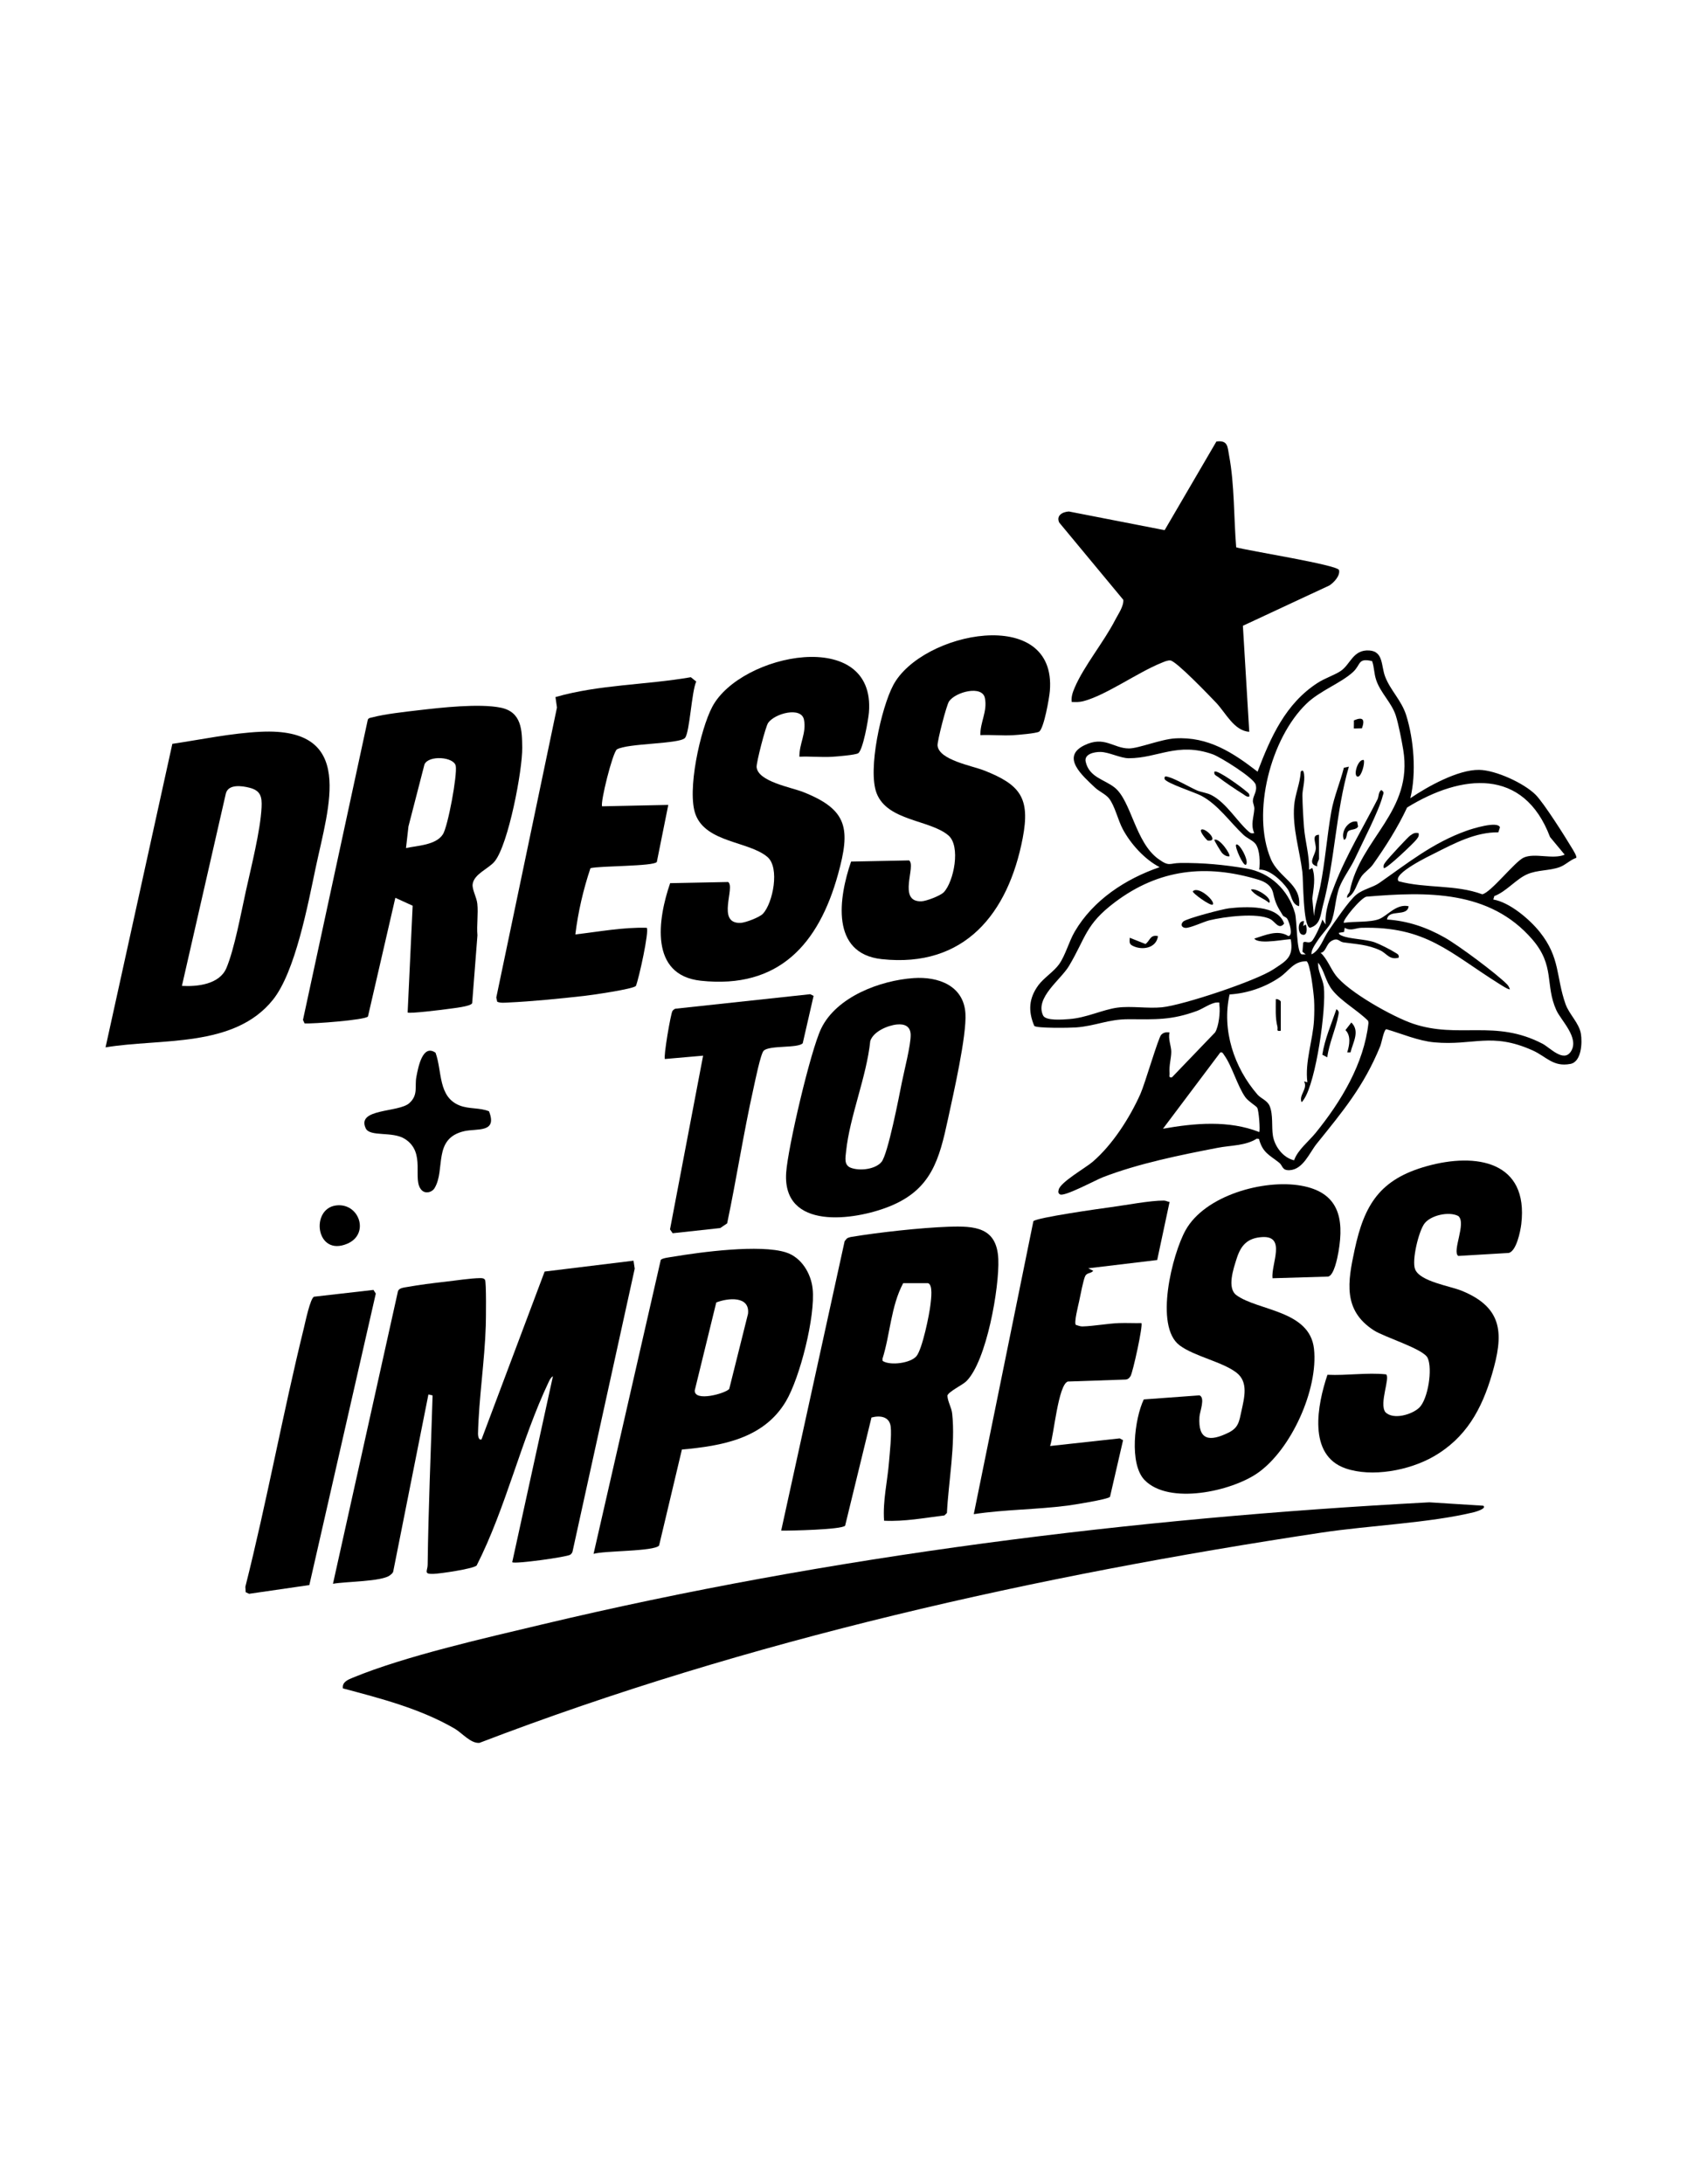 <?xml version="1.0" encoding="UTF-8"?>
<svg id="Layer_1" xmlns="http://www.w3.org/2000/svg" version="1.1" viewBox="0 0 612 792">
  <!-- Generator: Adobe Illustrator 29.2.1, SVG Export Plug-In . SVG Version: 2.1.0 Build 116)  -->
  <path d="M538.11,545.99c1.37,1.02-2.94,2.23-3.38,2.34-16.11,3.92-38.16,4.82-55.23,7.39-103.47,15.6-207.94,38.84-305.56,76.25-3.15.31-6.36-3.64-9.01-5.17-12.48-7.23-26.68-10.9-40.53-14.58-.35-2.31,1.84-3.16,3.63-3.9,19.03-7.85,48.15-14.41,68.63-19.29,104.45-24.88,214.62-38.65,321.86-44.28l19.59,1.23Z"/>
  <path d="M185.82,566.46l14.77-67.44c-.81.53-1.14,1.24-1.54,2.08-10.1,21.26-15.42,45.48-26.15,66.59-1.5,1.22-13.27,2.94-15.71,3.01-3.66.11-2.08-1.06-2.05-3.3.26-20.45,1.16-40.97,1.79-61.41l-1.51-.36-12.79,64.3c-.22.58-.69.89-1.15,1.26-2.91,2.34-16.34,2.26-20.69,3.1l23.6-106.18c.5-1.14,2.2-1.23,3.37-1.45,4.18-.77,9.49-1.42,13.76-1.9,3.64-.41,9.2-1.27,12.6-1.31.67,0,1.39-.01,1.82.6.53.77.36,14.39.29,16.62-.4,12.84-2.54,26.54-2.82,39.24-.01.61.22,2.54,1.29,1.99l22.88-60.83,32.24-3.94.44,2.88-22.58,102.69c-.16.43-.42.75-.78,1.03-1.12.86-20.3,3.49-21.05,2.74Z"/>
  <path d="M511.62,289.45c6.28-4.26,17.29-10.4,24.98-10.29,5.97.09,16.28,4.8,20.51,9.05,2.98,3,10.69,15.18,13.17,19.35.4.68,1.89,2.99,1.52,3.51-2.22.75-3.79,2.55-6,3.35-3.82,1.38-8.07.96-11.83,2.62-4.01,1.77-7.56,6.28-11.86,7.88l-.38,1.25c5.9.99,13.13,7.12,16.85,11.76,7.51,9.38,5.86,16.3,9.36,26.17,1.32,3.71,4.91,6.86,5.56,10.7.55,3.2.26,10.21-3.79,10.98-6.31,1.2-8.71-2.66-13.73-4.91-14.97-6.7-21.39-1.63-35.63-2.91-5.8-.52-11.88-3.15-17.43-4.77-.92.2-1.66,4.82-2.23,6.21-5.95,14.53-13.49,23.48-23.05,35.36-2.58,3.21-4.89,9.26-9.75,9.55-2.87.17-2.46-1.6-3.82-2.69-3.5-2.8-6.03-3.6-7.34-8.64l-.8-.1c-4.14,2.62-9.38,2.39-14.19,3.32-13.64,2.63-28.76,5.69-41.7,10.69-2.48.96-13.98,7.16-15.5,6.2-.75-.47-.65-.93-.48-1.69.59-2.72,9.69-7.88,12.24-10.05,7.25-6.17,13.56-16.05,17.43-24.72,1.61-3.6,6.48-20.35,7.51-21.39.91-.93,1.77-.99,3.04-.87-.58,2.32.62,4.96.63,6.95,0,2.49-.85,4.85-.62,7.81.07.89-.48,1.74.89,1.49l15.64-16.28c1.33-2.2,1.91-7.44,1.53-9.93-.13-.88.36-.97-.91-.9-2.1.1-5.01,2.24-7.2,3.05-9.31,3.41-14.98,3.07-24.73,3.02-7.62-.03-11.93,2.44-19.25,2.98-2.12.16-14.39.35-15.06-.58-2.28-5.38-1.97-10.02,1.52-14.77,1.91-2.59,5.6-4.91,7.49-7.57,2.3-3.23,3.54-8.17,5.66-11.81,6.69-11.46,18.47-19.16,30.81-23.39-5.42-2.83-10.43-8.33-13.35-13.75-1.77-3.29-2.9-8.55-5.04-11.22-1.19-1.48-3.67-2.56-5.1-3.93-4.35-4.15-12.51-11.04-3.83-15.29,7.31-3.58,10.52,1.13,16.18,1.14,3.53,0,11.61-3.36,16.84-3.65,11.92-.68,20.8,5.09,29.83,12.07,4.75-12.49,10.13-24.64,21.74-32.16,2.68-1.74,6.07-2.8,8.35-4.3,3.66-2.4,4.46-7.89,10.49-7.48,5.09.35,4.23,5.6,5.68,9.42,1.9,5.02,5.94,8.63,7.65,14.03,2.81,8.92,3.74,21.09,1.51,30.11ZM488.74,325.58c-.3-1.05.77-1.61.92-2.4,3.79-19.23,23.13-28.85,19.39-51.35-.54-3.26-1.73-9.36-2.69-12.36-1.49-4.64-5.51-8.18-7.08-12.79-.88-2.59-.68-4.55-1.51-6.96-5.28-1.24-3.99,1.25-6.93,3.96-4.39,4.04-11.92,6.71-16.86,11.45-13.02,12.52-20.03,39.58-12.97,56.32,2.92,6.92,11.19,9.02,10.25,17.15-2.83-.77-2.6-4.04-4.2-6.33-2.01-2.86-6.57-7.17-10.24-6.94.33-2.63.24-7.06-1.28-9.24-.87-1.25-3.14-2.14-4.45-3.37-5.01-4.73-9.23-10.97-15.32-14.19-2.31-1.22-12.43-4.48-13.27-6.01-.24-1.24.5-1.03,1.38-.78,2.65.74,7.41,3.54,10.24,4.82,1.71.77,3.6.82,5.44,1.79,5.35,2.8,9.29,9.59,13.37,13.13.76.66,1.03.79,2.08.62-1.4-3.12-.14-5.86.03-8.75.06-1.11-.57-2.14-.53-3.01.08-1.93,1.72-3.43,1-5.87s-12.79-9.98-15.56-10.96c-12.82-4.53-19.81,1.41-30.47,1.43-3,0-7.15-2.23-10.23-2.28-2.29-.04-6.02.76-5.39,3.55,1.29,5.71,6.81,6.39,10.53,9.38,5.98,4.8,7.46,19.77,15.74,25.81,4.14,3.02,4.02,1.56,8.06,1.52,8.38-.08,15.76.61,23.95,2,8.62,1.47,15.16,7.66,17.62,16.1.83,2.84.49,14.18,2.44,15.03l1.48.02-1.18-.97.26-3.26c.55-.87,1.87.46,3.07-.52.93-.76,3.56-6.38,3.88-7.9l1.19,1.8c-.36-4.85,1.57-9.94,3.33-14.44,4.22-10.83,10.28-20.71,15.47-30.9.56-1.11.25-2.59,1.39-3.42,1.26.88.77,1.14.48,2.27-1.39,5.42-7.35,16.83-9.99,22.53-1.59,3.44-4.4,7.12-5.71,10.55-1.47,3.85-1.52,9.23-3.01,12.65-.68,1.57-3.43,4.42-4.61,6.23-.87,1.34-2.77,3.84-2.45,5.37,3.07-1.51,4.25-5.78,6.05-8.4,2.24-3.25,7.52-11.13,10.22-13.27,2.6-2.06,5.91-2.56,8.27-4.21,10.31-7.19,19.4-14.58,31.77-18.98,1.9-.68,11.25-3.63,12.03-1.21l-.58,1.81c-8.3-.09-15.9,3.97-23.11,7.6-1.58.79-15.59,7.47-13.04,10.15,9.95,2.67,20.59,1.11,30.32,4.72,3.11-.6,11.78-11.81,15-13.29,4.01-1.85,10.54.76,14.9-1.07l-5.32-6.41c-9.57-25.27-32.09-22.87-51.85-10.7-3.41,7.29-7.77,14.14-12.42,20.7-1.11,1.56-3.03,2.73-4.14,4.29-1.78,2.51-2.2,6.22-5.15,7.79ZM465.44,332.03c-2.06-3.28-2.79-4.63-3.56-8.14-.61-2.75-2.73-4.1-5.38-4.91-18.94-5.73-36.04-3.86-52.01,8.15-10.76,8.09-10.5,12.71-16.66,23.09-3.04,5.11-12.43,11.53-9.44,17.97.96,2.07,7.25,1.5,9.48,1.34,6.33-.47,12.13-3.44,17.52-4.16,5.02-.66,10.96.39,16.14-.12,7.61-.76,34.11-9.57,40.43-13.76,4.67-3.09,7.38-4.39,6.31-10.85-.48-.47-11.53,2.15-13.24-.3,3.89-1.19,8.47-3.39,12.35-.92,1.86-.17.37-5.08-.39-6.25-.42-.64-1.36-.85-1.54-1.14ZM479.1,345.47c2.41,2.29,3.49,5.53,5.42,8.11,4.57,6.1,20.83,15.17,28.14,17.63,16.57,5.57,29.72-1.72,46.94,7.26,2.67,1.39,7.67,6.99,10.33,2.73,3.08-4.92-3.65-11.15-5.35-14.94-4.15-9.21-.39-16.01-8.7-25.63-15.49-17.93-38.27-17.32-60.11-15.5-1.9.18-9.04,8.8-8.24,9.49,3.64-.58,9.52-.08,12.78-1.36,3.01-1.19,6.25-5.65,10.7-4.65-.45,4.03-7.33.85-7.83,4.81,7.55.51,14.34,2.82,20.88,6.52,5.06,2.86,18.57,12.9,22.62,16.95.5.5.85,1.14,1.06,1.81-.35.32-3.18-1.52-3.8-1.91-18.18-11.38-26.58-20.98-50.09-20.36-1.99.05-3.8,1.31-6.02-.01l-.25,1.52-1.86.3c-.01.65.58.82,1.06,1.04,2.85,1.27,8.45,1.18,12.01,2.44,1.54.54,5.87,2.71,7.22,3.62.77.52,1.64.68,1.39,1.92-3.35.92-4.33-1.54-6.68-2.65-4.55-2.13-8.61-2.23-13.35-2.9-1.63-.23-1.97-1.91-4.38-.5-1.91,1.11-1.97,4.07-3.88,4.26ZM474.28,392.43c-.95-7.42,2-15.14,2.41-22.59.12-2.23.16-5.02.03-7.25s-1.44-13.71-2.78-14.04c-4.78.03-6.08,3.33-9.7,5.83-5.25,3.61-11.81,5.84-18.18,6.21-2.89,12.91,1.62,26.54,10.17,36.36,1.17,1.34,3.52,2.08,4.36,4.07,1.35,3.23.65,7.55,1.2,10.84.65,3.92,3.74,7.98,7.68,8.87,1.3-3.77,5.26-6.8,7.82-9.95,9.2-11.34,17.53-25.05,19.16-39.88l-.14-.75c-3.74-3.77-9.79-7.1-12.97-11.16-2.59-3.31-2.72-6.71-5.14-9.92-.26,3.07,1.69,5.79,2.05,8.79.92,7.83-2.81,34.37-7.25,40.8-.25.36-.45.73-.82.99-1.1-2.58,2.37-4.86.9-7.52l1.21.3ZM456.05,401.63c-.39-.61-3.26-2.33-4.31-3.82-2.84-4.04-4.86-11.42-7.65-15.23-.38-.51-.57-1.18-1.38-.97l-20.81,27.67c11.47-2.03,23.9-3.15,34.92,1.21.39-.55-.14-7.91-.76-8.87Z"/>
  <path d="M147.88,367.14l1.82-38.72-6.28-2.87-9.93,43.03c-.88,1.28-20.14,2.72-22.99,2.51l-.59-1.26,23.51-108.83c.27-.73,1.02-.71,1.65-.88,4.55-1.22,11.87-2.01,16.72-2.58,8.23-.96,22.04-2.52,29.84-.94,7.7,1.56,7.74,8.24,7.82,14.51.11,8.14-5.01,35.03-9.98,41.21-2.15,2.67-7.53,4.55-8.01,8.31-.24,1.9,1.45,4.69,1.7,7.07.38,3.65-.28,7.75.04,11.46l-1.91,24.58c-.4,1.22-7.12,1.87-8.73,2.11-1.8.26-14.16,1.8-14.68,1.28ZM147.29,307.51c4.07-.89,10.85-1.03,13.38-4.98,1.82-2.83,5.29-21.53,4.66-24.82s-9.82-3.97-11.34-.54l-5.81,22.49-.89,7.83Z"/>
  <path d="M38.29,379.78l24.23-110.06c10.55-1.57,21.38-3.87,32.05-4.38,34.63-1.66,24.72,26.7,19.92,49.43-2.77,13.13-7.35,37.62-15.48,47.75-14.13,17.62-40.77,13.91-60.72,17.26ZM65.99,357.49c5.62.32,13.62-.55,16.13-6.44,2.9-6.82,5.37-20.19,7.06-27.87,1.9-8.66,5.29-21.94,5.71-30.43.19-3.83-.34-6.07-4.32-7.1-2.76-.72-7.66-1.42-8.62,2l-15.96,69.85Z"/>
  <path d="M320.72,551.41c-.52-7.18,1.24-14.29,1.8-21.39.28-3.5.96-9.41.61-12.65-.41-3.76-3.89-4.21-6.98-3.37l-9.56,39.22c-1.24,1.45-20.07,1.84-23.2,1.8l23.02-104.95.81-.99c.56-.34,1.16-.5,1.81-.6,9.95-1.64,24.87-3.28,34.89-3.65,9.77-.36,17.74.15,18.24,11.74.43,10.13-4.22,36.95-11.6,44.28-1.34,1.33-6.51,3.78-6.87,5.21.13,2.3,1.47,4.18,1.73,6.51,1.24,11.23-1.34,24.71-1.9,36.05l-.92.89c-7.26.88-14.51,2.28-21.88,1.91ZM336.68,465.29h-9.03c-4.47,8.36-4.68,18.48-7.53,27.47l.09.73c2.77,1.78,10.11.8,12.24-1.72s4.73-15.14,5.13-18.95c.17-1.59.93-6.95-.89-7.52Z"/>
  <path d="M355.64,266.57c-.07-4.77,2.62-8.59,1.66-13.43-.94-4.78-10.62-2.29-13.01,1.18-.94,1.36-4.32,14.49-4.17,16.03.51,5.24,12.51,7.3,16.88,9.02,13.17,5.18,16.8,9.99,14.01,24.54-5.23,27.26-21.02,47.12-51.12,43.88-18.75-2.02-15.6-22.43-11.14-35.38l21.04-.42c2.7,1.89-4.35,15.1,4.46,14.83,1.8-.06,6.93-2.01,8.17-3.33,3.6-3.85,6.21-16.72,1.6-20.6-6.74-5.68-22.08-5.15-26-15.25-3.31-8.52,1.66-30.94,6-39.15,10.27-19.45,59.4-29.26,56.84,2.04-.21,2.58-2.15,13.65-3.9,14.77-.98.63-7.72,1.19-9.55,1.29-3.89.21-7.87-.21-11.77-.03Z"/>
  <path d="M290,274.39c-.07-4.77,2.62-8.59,1.66-13.43s-10.62-2.29-13.01,1.18c-.94,1.36-4.32,14.49-4.17,16.03.51,5.24,12.51,7.3,16.88,9.02,16.33,6.43,17.18,13.47,12.66,29.82-6.99,25.26-21.43,41.66-49.77,38.61-18.75-2.02-15.6-22.43-11.14-35.38l21.04-.42c2.7,1.89-4.35,15.1,4.46,14.83,1.8-.06,6.93-2.01,8.17-3.33,3.6-3.85,6.21-16.72,1.6-20.6-6.74-5.68-22.08-5.15-26-15.25-3.31-8.52,1.66-30.94,6-39.15,10.27-19.45,59.4-29.26,56.84,2.04-.21,2.58-2.15,13.65-3.9,14.77-.98.63-7.72,1.19-9.55,1.29-3.89.21-7.87-.21-11.77-.03Z"/>
  <path d="M461.63,463.49c-.54-5.1,5.08-15.43-3.73-14.92-5.28.31-7.71,2.92-9.23,7.68-1.22,3.81-3.63,10.83-.12,13.39,7.83,5.7,26.59,5.45,28.13,19.44,1.61,14.66-8.28,36.64-20.53,45.11-9.48,6.56-32.04,11.6-40.92,2.49-5.68-5.84-3.65-22.22-.3-29.24l20.22-1.48c2.16.94.11,5.8-.02,7.82-.55,8.51,3.68,9.08,10.53,5.71,3.63-1.79,3.87-3.97,4.72-7.92,1.02-4.73,2.55-10.37-1.71-13.75-5.07-4.02-15.3-5.93-20.73-9.98-9.3-6.95-2.65-33.1,2.14-41.73,7.02-12.66,28.4-18.58,41.93-16.18s15.72,11.63,13.54,24.07c-.37,2.09-1.6,8.5-3.75,8.9l-20.18.6Z"/>
  <path d="M481.59,498.5c7.09.33,14.32-.87,21.24-.15,1.59,1.14-2.55,10.46-.29,13.66,2.83,2.99,9.77.91,12.34-1.6,3.18-3.09,4.86-14.03,3.04-18.01-1.49-3.27-15.56-7.47-19.51-10-11.34-7.29-9.46-17.68-7-29.17,3.53-16.51,9.22-25.65,26.22-30.38,17.91-4.99,36.95-1.78,34.25,21.01-.32,2.67-1.79,9.88-4.59,10.47l-18.27,1.08c-2.36-1.67,3.06-11.91.02-14.47-3.38-1.78-10.02-.29-12.29,2.73-2.09,2.78-4.66,13.37-3.39,16.57,1.77,4.45,12.58,6.04,16.89,7.79,15.36,6.25,15.16,16.08,11.01,30.26-3.73,12.74-9.44,23.14-21.29,29.9-8.74,4.99-22.26,7.58-31.86,4.25-13.85-4.81-10.17-23.18-6.55-33.93Z"/>
  <path d="M247.37,525.63l-8.27,34.79c-1.81,2.19-20.04,1.83-23.77,3.02l24.38-106.6c.59-.67,3.23-.94,4.3-1.12,10.18-1.73,31.82-4.6,41.17-1.58,5.57,1.8,9.06,7.63,9.63,13.25,1.01,9.89-4.59,32.19-9.75,40.82-8.05,13.47-23.2,16.09-37.7,17.4ZM264.54,503.66l6.82-27.26c.75-6.61-7.34-5.77-11.52-4.11l-7.8,31.86c-.25,4.29,11.08,1.15,12.5-.5Z"/>
  <path d="M218.43,292.37l24.01-.51-4.16,20.69c-1.16,1.63-20.7,1.37-24.08,2.26-2.61,7.79-4.48,15.86-5.48,24.02,8.6-.98,17.21-2.65,25.89-2.41,1,1.01-2.85,18.52-3.92,21.08-.99,1.17-16.08,3.31-18.67,3.61-8.54.97-19.2,2.03-27.7,2.41-1.31.06-2.68.23-3.94-.27l-.34-1.54,22.01-105.16-.54-3.79c15.9-4.57,32.84-4.37,49.1-7.2l1.97,1.57c-1.69,3.59-2.35,18.31-4.06,20.42-1.85,2.28-20.89,1.91-24.72,4.18-1.55,1.03-6.13,19.43-5.36,20.66Z"/>
  <path d="M448.45,198.46c4.19,1.23,36.93,6.39,37.32,8.26.44,2.1-1.85,4.47-3.46,5.55l-31.42,14.64,2.31,38.45c-5.54-.38-8.52-6.87-12.02-10.55-2.34-2.46-14.47-15.12-16.6-15.33-1.02-.1-2.32.51-3.28.9-8.54,3.42-20.01,11.7-28.28,13.87-1.43.37-2.79.35-4.24.28-.21-1.93.37-3.5,1.1-5.22,3.33-7.79,10.58-16.54,14.66-24.48,1.12-2.17,3.17-5.02,2.96-7.34l-23.24-28.01c-1.19-2.54,1.2-3.89,3.52-4.01l34.72,6.77,18.78-32.15c4.25-.54,4.01,1.92,4.61,5.11,1.98,10.52,1.68,22.54,2.57,33.26Z"/>
  <path d="M424.3,435.8l-4.5,21.09-25.01,3,1.8.89c-.8,1.07-2.22.6-2.9,1.92s-1.81,7.28-2.22,9.22c-.31,1.45-1.97,7.93-1.15,8.5.77.21,1.53.57,2.35.55,4.08-.1,9.16-1.06,13.26-1.21,2.7-.1,5.43.06,8.13,0,.69.7-3.13,18.06-3.94,19.25-.47.69-.9,1.15-1.79,1.22l-20.96.72c-3.48,1.18-5.09,19.56-6.42,23.38l25.25-2.77,1.22.66-4.74,20.54c-.78.93-13.2,2.89-15.48,3.19-11.28,1.45-22.72,1.39-33.94,3.09l21.62-106.21c.92-1.3,24.64-4.65,28.15-5.11,5.37-.71,14.24-2.43,19.21-2.39.73,0,1.37.45,2.09.5Z"/>
  <path d="M331.44,354.66c8.87-.62,18.14,2.68,18.79,12.79.51,8.01-4.41,29.42-6.31,38.24-3.17,14.71-5.98,25.63-21.23,31.76-12.9,5.18-38.84,8.71-37.49-12.19.58-9.02,8.87-44.42,12.71-52.33,5.6-11.53,21.42-17.43,33.53-18.27ZM325.41,371.48c-3.37.33-8.59,2.54-9.7,6-1.35,13.02-7.45,27.3-8.77,40-.25,2.39-.81,5.01,1.73,5.97,3.22,1.21,8.87.59,11.13-2.14,2.32-2.82,6.36-23.73,7.36-28.77.84-4.23,3.27-13.59,3.21-17.29-.05-3.13-2.21-4.04-4.96-3.77Z"/>
  <path d="M112.22,574.75l-21.85,3.17-1.24-.59-.12-1.96c7.84-31.08,13.57-62.72,21.23-93.83.48-1.93,2.32-10.9,3.71-11.35l21.53-2.46.85,1.33-24.11,105.69Z"/>
  <path d="M255.08,382.79l-13.86,1.21c-.62-.63,2.12-16.6,2.74-17.43.27-.36.6-.62,1.01-.8l48.95-5.27,1.23.61-3.94,17.18c-1.8,1.89-12.03.65-14.16,2.7-1.12,1.08-3.19,11.36-3.72,13.74-3.61,16.18-6.13,32.65-9.54,48.87l-2.52,1.7-17.25,1.88-.96-1.4,12.01-62.99Z"/>
  <path d="M158,381.72c2.47,6.74.82,16.08,8.83,19.17,3.4,1.31,7.21.7,10.57,2.07,3.14,8-4.39,6.13-9.05,7.22-11.44,2.69-6.65,13.9-10.69,20.62-.97,1.62-3.34,2.13-4.67.78-3.71-3.77,1.77-13.58-6.1-18.59-4.56-2.9-12.71-.63-14.22-3.86-3.41-7.31,11.99-5.63,15.85-9.15,3.29-3,1.86-5.98,2.53-9.51s2.26-12.01,6.95-8.75Z"/>
  <path d="M121.85,437.11c8.44-1.14,12.41,10.31,4.17,13.85-11.42,4.9-13.52-12.58-4.17-13.85Z"/>
  <path d="M489.33,278.01c-4.79,16.47-5.01,33.92-9.44,50.47-.88,3.29-.81,6.87-4.69,7.94-2.51-.52-2.38-17.28-2.73-20.17-.98-8.01-3.64-15.91-2.99-24.09.33-4.19,2.19-8.14,2.4-12.36.79-.96,1.09.07,1.2.89.37,2.9-.63,5.49-.6,7.84.04,3.25.32,8.14.58,11.47.4,5.09,1.99,10.17,1.83,15.34l1.19-.61c1.27,3.64.43,7.41-.02,11.11l.62,6.35c.29-3.65,1.54-7.13,2.26-10.69,1.8-8.94,2.42-18.23,4.04-27.28.97-5.4,3.21-10.52,4.54-15.83l1.82-.4Z"/>
  <path d="M514.62,302.1c.26,1.22-.27,1.61-.87,2.43-.77,1.05-11.14,11-11.76,10.21-.25-1.18.27-1.62.87-2.44.82-1.12,7.86-8.75,8.73-9.34,1.08-.73,1.61-1.13,3.04-.87Z"/>
  <path d="M453.2,288.84c-1.01.2-1.59-.5-2.34-.96-2.53-1.56-6.61-4.32-8.93-6.12-.73-.57-1.63-.7-1.37-1.94.98-.91,10.11,5.83,11.38,6.98.67.61,1.51.89,1.26,2.05Z"/>
  <path d="M478.5,302.7v8.73c0,.46-1,1.76-.61,2.71-3.81-.94-.77-3.84-.56-6.32.18-2.14-1.7-5.1,1.17-5.12Z"/>
  <path d="M492.33,297.9l.35,1.8c-.73,1.37-2.84.87-3.65,1.79-.68.77-.28,2.88-1.49,3.01-1.27-2.86,1.55-7.19,4.79-6.6Z"/>
  <path d="M451.99,313.54c-.86.76-4.01-6.16-3.6-7.22,1.03-1.15,4.96,6.02,3.6,7.22Z"/>
  <path d="M445.97,310.52c-1,.11-2.03-.54-2.67-1.24-.3-.33-2.95-4.57-2.74-4.78,1.9-.69,6.04,5.41,5.41,6.02Z"/>
  <path d="M494.75,275.6c.44,1.25-.86,5.95-2.1,6.01-1.98.09-.11-6.58,2.1-6.01Z"/>
  <path d="M494.08,264.08l-2.94.07.03-2.94c3.3-1.41,4.05-.31,2.91,2.88Z"/>
  <path d="M473.08,334.02l-.3,1.77.9-.58c.6,1.32.64,4.53-1.49,3.61-1.43-.61-1.58-5.11.9-4.81Z"/>
  <path d="M435.74,300.89c1.19-1.14,6.89,4.4,2.4,3.92-.66-.45-3.01-3.33-2.4-3.92Z"/>
  <path d="M429.26,334.15c1.22-1.12,14.28-4.53,16.58-4.79,5.89-.66,17.8-1.35,20.01,5.54-1.93,2.41-3.22-.69-5-1.61-4.7-2.46-16.83-.87-22.11.42-2.12.52-7.1,2.9-8.74,2.74-1.53-.15-1.7-1.42-.74-2.3Z"/>
  <path d="M420.08,339.44c-.58,4.44-5.81,5.26-9.22,3.49-1.34-.69-1.06-1.51-1.02-2.89l5.73,2.27c1.7-1.32,1.7-3.5,4.5-2.87Z"/>
  <path d="M439.95,327.99c-.73.74-7.64-4.31-7.22-4.81,2.1-2.07,8.31,3.71,7.22,4.81Z"/>
  <path d="M460.42,327.39c-2.05-1.77-5.09-2.52-6.62-4.81,1.67-.82,7.96,3.08,6.62,4.81Z"/>
  <path d="M481.5,383.39l-1.8-.95c.92-5.82,3.25-11.01,5.12-16.51,1.09.78.87,1.3.66,2.42-.86,4.64-3.39,10.16-3.98,15.04Z"/>
  <path d="M489.93,381.59h-1.2c.86-2.64,1.41-6.07-.63-8.07l2.13-2.76c3.24,3.17.56,7.23-.3,10.84Z"/>
  <path d="M464.64,373.76c-1.83.29-.96-.45-1.22-1.47-.84-3.33-.58-6.58-.59-9.97.56-.26,1.8.53,1.8.9v10.54Z"/>
</svg>